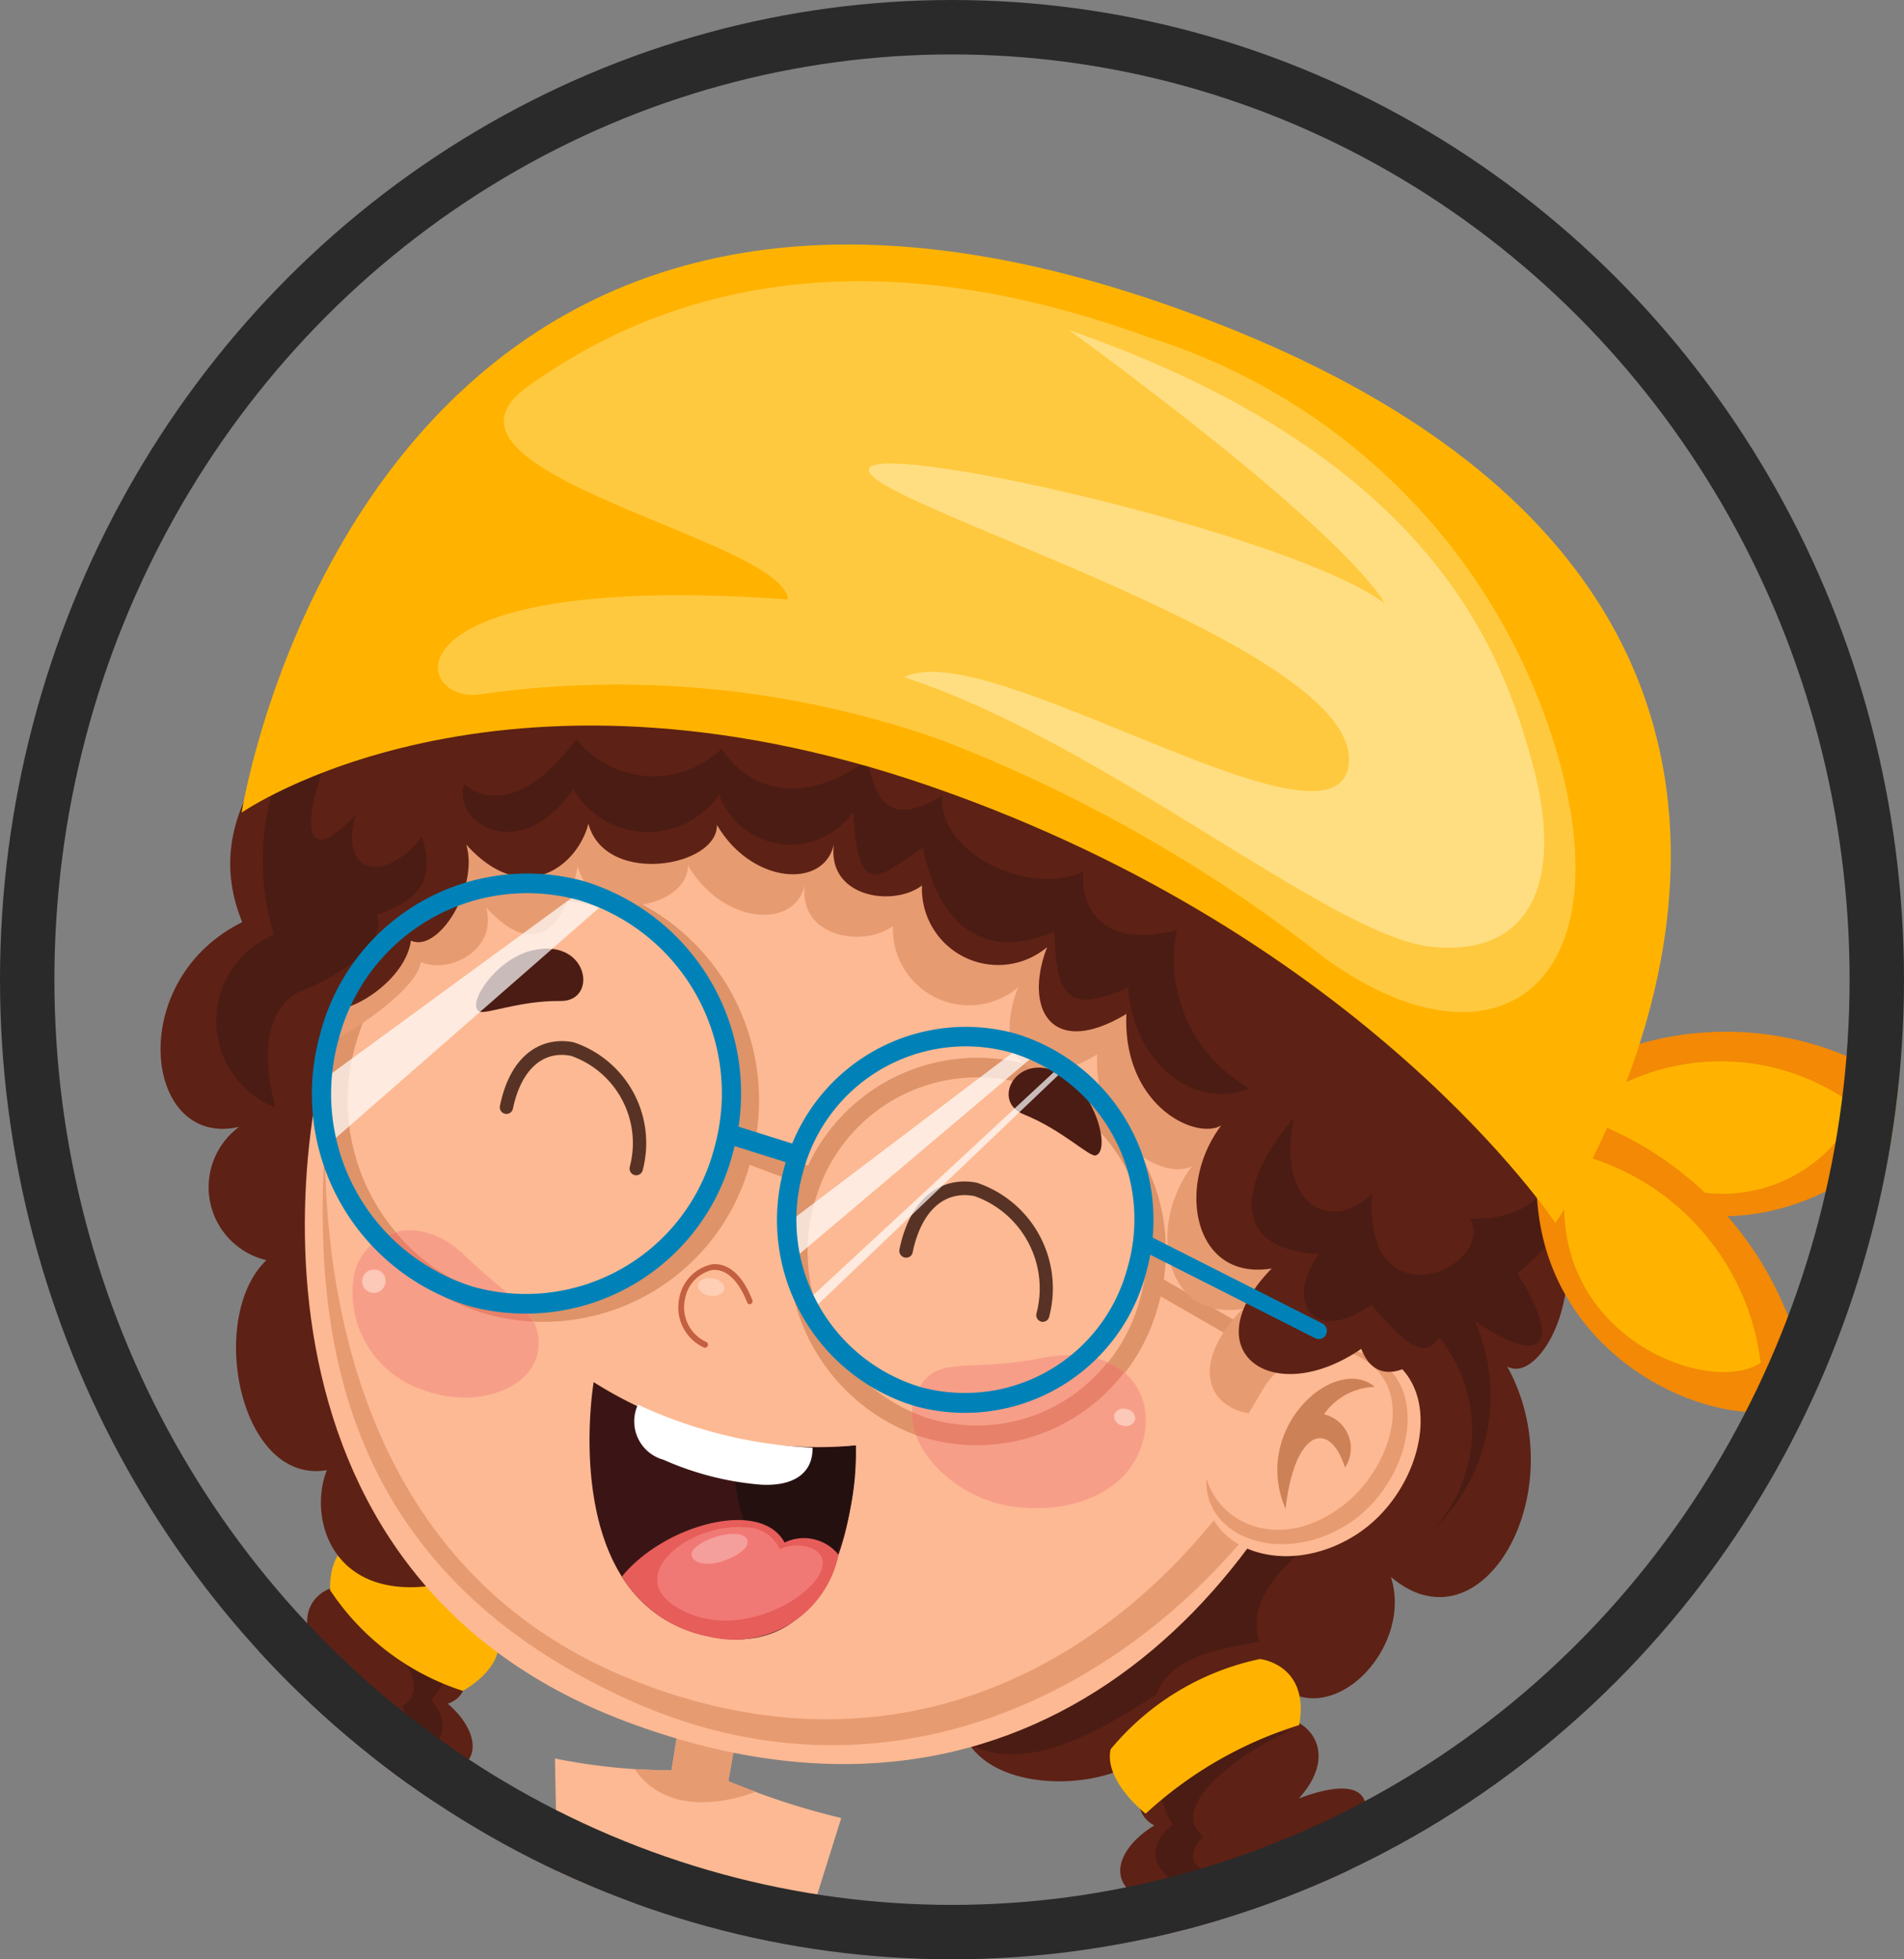 <svg xmlns="http://www.w3.org/2000/svg" xmlns:xlink="http://www.w3.org/1999/xlink" width="35" height="36" viewBox="0 0 35 36"><rect x="0" y="0" width="35" height="36" fill="#808080" stroke="none"/><defs><style>.a,.r,.x{fill:#fff;}.a{stroke:#707070;}.b{clip-path:url(#a);}.c{fill:#fdb993;}.d{fill:#e79b71;}.e{fill:#5e2115;}.f{fill:#4b1c13;}.g{fill:#ffb300;}.h{fill:#de9368;}.i{fill:#f79e89;}.j{fill:#e88169;}.k{fill:#fcc8b8;}.l{fill:#fecfb4;}.m{fill:#3b1515;}.n{fill:#251010;}.o{fill:#e65d59;}.p{fill:#f17975;}.q{fill:#f59f9d;}.s{fill:#cd8156;}.t{fill:#c36041;}.u{fill:#583325;}.v{fill:#773829;}.w{fill:#0082b8;}.x{opacity:0.7;}.y{fill:#f38904;}.z{fill:#ffc93f;}.aa{fill:#ffde81;}.ab,.ad{fill:none;}.ab{stroke:#2a2a2a;}.ac{stroke:none;}</style><clipPath id="a"><ellipse class="a" cx="17.5" cy="18" rx="17.5" ry="18" transform="translate(-1)"/></clipPath></defs><g transform="translate(-1167.804 -20.528)"><g class="b" transform="translate(1168.804 20.528)"><g transform="translate(-0.103 4.492)"><g transform="translate(9.308 26.303)"><path class="c" d="M204.58,170.013s-.238,1.32-.3,1.685a13.568,13.568,0,0,0,2.075.677l-.639,2.036-4.575-.686-.049-2.444a10.949,10.949,0,0,0,2.142.218c.12-.74.273-1.732.273-1.732Z" transform="translate(-201.096 -169.766)"/><path class="d" d="M203.189,171.475c.211.013.436.022.676.024.12-.74.273-1.732.273-1.732l1.07.247s-.238,1.32-.3,1.685c.182.073.35.136.511.194C203.894,172.435,203.313,171.681,203.189,171.475Z" transform="translate(-201.724 -169.766)"/></g><g transform="translate(2.051)"><g transform="translate(1.509 23.722)"><path class="e" d="M212.581,167.793c-.639-.5-1.687.065-1,1.127-1.686-.968-1.169.72-.688,1-.77.071-.93.839-.308,1.156-1.132.614.323,1.724.8,1.24.423.663,1.013.093,1.007-.47,1.483.751,1.469-.421,1.075-.759,1.189.028,1.118-.763.475-1.313.622-.2.255-1.247.255-1.247Z" transform="translate(-210.168 -166.685)"/><path class="f" d="M211.531,167.86c.717.459,1.912,1.617,1.187,2.026.359.527-.12.66-.637.576.389.778.141,1.051-.519.751a1.047,1.047,0,0,1-.866.435s.853.813,1.2-.057c.675.48,1.255-.008.761-.782.943-.1.964-.65.6-1.039a1.408,1.408,0,0,0,.359-1.146Z" transform="translate(-209.793 -166.744)"/><path class="g" d="M211.965,169.261a4.633,4.633,0,0,1-2.439-1.852c-.02-1.05.834-1,.834-1a4.557,4.557,0,0,1,2.268,1.938C212.659,168.9,211.965,169.261,211.965,169.261Z" transform="translate(-207.916 -166.408)"/></g><path class="e" d="M183.684,154.373a1.377,1.377,0,0,1-.5-2.451c-1.747.414-2.122-2.685.055-3.759-.772-1.885.619-3.377,2.026-4.6.423-2.064.146-2.457,2.059-2.172-.832-2.264.844-3.555,1.9-2.661-.1-1.5,1.661-3,3.59-.706.686-2.068,2.126-1.945,2.534-.49.317-2.2,3.453-1.435,2.851,1.523.933-1.892,1.962-.162,1.848.867,1.521-1.7,4.726-.4,3.7,1.413,1.218-.359,3.215-.078,2.519.23,1.287.027,1.536,1.738,1.071,3.409,2.174-.548,1.6,2.771-.369,2.662,1.932.8,1.934,3.421.845,2.931-1,.689,1.093-.057-.951,1.629,1.557,2.243.284,4.515-.37,4.127,1.26,2.291-.46,5.3-2.139,3.866.43,1.336-1.157,2.935-2.16,1.9-.185,1.108-.927,1.133-1.906.647-.084,1.373-3.216,1.694-3.776.355-3.639.229-7.589-.765-9.639-2.762-1.991.354-2.428-1.227-2.077-2.1C183.186,158.506,182.585,155.42,183.684,154.373Z" transform="translate(-181.734 -135.711)"/><path class="f" d="M195.8,165.6c-.172-.024-2.771,1.287-2.3,2.568-.663.133-1.619.234-1.9.973-.69.437-2.3,1.543-3.429.909s.226-3.663.226-3.663Z" transform="translate(-173.294 -142.499)"/><g transform="translate(1.029 0.958)"><g transform="translate(1.627 6.506)"><path class="c" d="M188.456,151.221c-1.172,2.666-2.213,10.974,5.074,13.709,7.247,2.721,11.862-2.141,13.53-7.341,2.013-6.272-2.477-10.8-6.791-11.9C193.538,143.97,190.03,147.649,188.456,151.221Z" transform="translate(-187.624 -145.254)"/><path class="h" d="M207.439,160.037a.151.151,0,0,1-.171.061c-.011-.007-.023-.011-.034-.018l-2.953-1.7c-.025.106-.053.211-.087.317a3.451,3.451,0,0,1-4.395,2.238,3.594,3.594,0,0,1-2.175-4.521c.011-.035.025-.068.036-.1l-.933-.35c-.013.043-.025.085-.039.127a3.936,3.936,0,0,1-5.012,2.552,4.1,4.1,0,0,1-2.481-5.156,3.935,3.935,0,0,1,5.011-2.553,4.093,4.093,0,0,1,2.608,4.675l.986.371a3.436,3.436,0,0,1,4.219-1.8,3.582,3.582,0,0,1,2.321,3.891l3.058,1.762A.156.156,0,0,1,207.439,160.037Zm-13.345-8.761a3.581,3.581,0,0,0-4.563,2.323,3.734,3.734,0,0,0,2.258,4.695,3.585,3.585,0,0,0,4.564-2.325A3.734,3.734,0,0,0,194.094,151.276Zm7.812,3.243a3.1,3.1,0,0,0-3.947,2.008,3.23,3.23,0,0,0,1.953,4.06,3.1,3.1,0,0,0,3.947-2.011A3.229,3.229,0,0,0,201.906,154.519Z" transform="translate(-188.55 -146.518)"/><path class="d" d="M188.045,151.221c1.574-3.572,5.082-7.252,11.813-5.531a9.8,9.8,0,0,1,1.572.553,10.748,10.748,0,0,1,2.52,1.6l.032.028c.071.061.14.124.207.185.049.045.1.089.146.135s.081.075.12.113a8.762,8.762,0,0,1,2.194,9.281c-.143.452-.314.9-.5,1.343-.018-.035-.035-.066-.052-.106-1.634,1.118-3.123.038-1.643-1.477-1.441.241-1.775-1.514-.93-2.626-.472.277-1.818-.374-1.746-2.048-1.382.83-1.9-.1-1.455-1.231a1.4,1.4,0,0,1-2.3-1.13c-.541.412-1.8.206-1.609-.82-.123.9-1.509.822-2.161-.294.016.774-1.721,1.163-2.027.013-.135.79-.635,1.923-1.687.754.237.785-.684,1.244-1.193,1.009-.072.519-1.314,1.318-1.724,1.508A8.543,8.543,0,0,1,188.045,151.221Z" transform="translate(-187.212 -145.254)"/><path class="i" d="M211.962,161.315c-.089.692-1.128,1.1-2.113.728a1.884,1.884,0,0,1-1.273-2.1c.142-.744,1.13-1.245,2.044-.364C211.475,160.406,212.057,160.6,211.962,161.315Z" transform="translate(-207.674 -148.461)"/><path class="j" d="M209.019,159.159a3.574,3.574,0,0,0,1.567,1.088,3.411,3.411,0,0,0,.624.15,1.562,1.562,0,0,1,.334.4,3.864,3.864,0,0,1-1.071-.206,3.939,3.939,0,0,1-1.792-1.282A1.023,1.023,0,0,1,209.019,159.159Z" transform="translate(-207.347 -148.471)"/><path class="k" d="M212.727,160.252a.214.214,0,1,1-.179-.2A.194.194,0,0,1,212.727,160.252Z" transform="translate(-211.246 -148.678)"/><path class="l" d="M204.465,160.452c-.015.091-.135.143-.269.121s-.227-.115-.214-.2.134-.142.268-.121S204.48,160.363,204.465,160.452Z" transform="translate(-196.756 -148.722)"/><path class="i" d="M197.878,163.575c-.187.932-1.16,1.443-2.358,1.31-1.157-.129-2.184-1.208-1.845-2.047.324-.8.906-.406,2.31-.689C197.342,161.876,198.064,162.644,197.878,163.575Z" transform="translate(-182.448 -149.151)"/><path class="j" d="M194.34,163.26a3.06,3.06,0,0,0,3.39-.994,1.152,1.152,0,0,1,.309.185,3.412,3.412,0,0,1-3.812,1.154c-.007,0-.011-.006-.017-.008a1.113,1.113,0,0,1-.069-.42C194.207,163.207,194.272,163.234,194.34,163.26Z" transform="translate(-182.978 -149.19)"/><path class="k" d="M194.26,163.574a.178.178,0,0,1-.226.111.183.183,0,0,1-.162-.194.18.18,0,0,1,.224-.112A.187.187,0,0,1,194.26,163.574Z" transform="translate(-178.996 -149.447)"/><path class="f" d="M208.428,152.423c1.079-.3,1.286.925.572.915-.766-.01-1.409.267-1.506.188C207.287,153.357,207.82,152.588,208.428,152.423Z" transform="translate(-204.3 -146.902)"/><path class="f" d="M195.838,155.449c-.894-.689-1.529.361-.865.628.713.286,1.21.791,1.326.755C196.555,156.755,196.34,155.835,195.838,155.449Z" transform="translate(-181.761 -147.559)"/><path class="d" d="M207.01,159.6a5.955,5.955,0,0,0-.548-4.733,7.235,7.235,0,0,1,.055,4.1c-1.506,5.146-6.541,10.072-13.115,7.39-4.519-1.847-5.563-6.35-5.575-9.776-.215,3.489.3,7.783,5.586,10.175C199.641,169.574,205.5,164.748,207.01,159.6Z" transform="translate(-187.46 -147.479)"/><g transform="translate(5.233 13.439)"><path class="m" d="M200.821,162.739s-.693,4.08,2.107,4.669,2.711-3.506,2.711-3.506A7.739,7.739,0,0,1,200.821,162.739Z" transform="translate(-200.745 -162.739)"/><path class="n" d="M200.745,164.063a3.784,3.784,0,0,0,1.3,3.2,4.941,4.941,0,0,0,.936-3.054A6.2,6.2,0,0,1,200.745,164.063Z" transform="translate(-198.088 -163.045)"/><path class="o" d="M201.168,167.075a2.394,2.394,0,0,0,1.588,1.1,1.959,1.959,0,0,0,2.395-1.5.817.817,0,0,0-.993-.226C203.716,165.625,201.923,166.137,201.168,167.075Z" transform="translate(-200.573 -163.502)"/><path class="p" d="M204.412,166.6a.74.74,0,0,0-.6.009.687.687,0,0,0-.649-.4c-1.045-.088-2.369.981-1.054,1.569C203.436,168.371,205.191,166.968,204.412,166.6Z" transform="translate(-200.315 -163.541)"/><path class="q" d="M203.462,166.628c.231-.22.788-.345.936-.194.176.181-.311.447-.626.478S203.315,166.77,203.462,166.628Z" transform="translate(-201.527 -163.579)"/><path class="r" d="M201.87,163.276a.731.731,0,0,0,.469,1.013,5.5,5.5,0,0,0,1.793.458c.631.034.958-.236.947-.68A8.491,8.491,0,0,1,201.87,163.276Z" transform="translate(-200.98 -162.863)"/></g><g transform="translate(16.56 12.756)"><path class="c" d="M187.954,162.579a1.749,1.749,0,0,1,2.032-.6c1.341.514.9,2.571-.4,3.376s-2.79.232-2.736-.922Z" transform="translate(-186.851 -161.85)"/><path class="d" d="M190.107,162.042a1.575,1.575,0,0,0-.856-.091,1.094,1.094,0,0,1,.615.081c1.236.533.7,2.053-.108,2.725-1.1.911-2.3.489-2.587-.434-.051,1.074,1.356,1.6,2.566.859S191.365,162.52,190.107,162.042Z" transform="translate(-187.159 -161.868)"/><path class="s" d="M189.769,162.807c-.726-.611-2.281.755-1.64,2.242.164-1.466.81-1.652,1.092-.759a.641.641,0,0,0-.386-.979A1.179,1.179,0,0,1,189.769,162.807Z" transform="translate(-186.661 -162.037)"/></g><path class="t" d="M203.78,161.453a.048.048,0,0,1-.03-.005.811.811,0,0,1-.451-.892.776.776,0,0,1,.608-.636c.174-.017.5.047.738.659a.055.055,0,0,1-.029.071.051.051,0,0,1-.068-.032c-.158-.4-.383-.616-.634-.592h-.01a.662.662,0,0,0-.5.549.7.7,0,0,0,.4.776.056.056,0,0,1,.02.072A.058.058,0,0,1,203.78,161.453Z" transform="translate(-196.419 -148.647)"/><path class="u" d="M198.569,160.519a.122.122,0,0,1-.036,0,.124.124,0,0,1-.1-.147,1.8,1.8,0,0,0-1.134-2.161c-.556-.112-.981.271-1.139,1.028a.122.122,0,0,1-.144.1.127.127,0,0,1-.1-.15c.222-1.072.883-1.337,1.426-1.224a2.046,2.046,0,0,1,1.328,2.455A.123.123,0,0,1,198.569,160.519Z" transform="translate(-184.986 -148.189)"/><path class="u" d="M208.449,157.05a.184.184,0,0,1-.036,0,.125.125,0,0,1-.1-.147,1.7,1.7,0,0,0-1.074-2.045c-.522-.108-.923.256-1.072.969a.122.122,0,1,1-.239-.051c.21-1.023.839-1.274,1.359-1.167a1.953,1.953,0,0,1,1.268,2.339A.125.125,0,0,1,208.449,157.05Z" transform="translate(-202.342 -147.413)"/></g><path class="e" d="M185.84,151.377c-.09.516,1.385-.182,1.509-1.079.509.235,1.253-.98,1.016-1.765,1.051,1.171,2.048.4,2.246-.383.307,1.15,2.378.8,2.363.022.652,1.118,2.036,1.188,2.16.294-.19,1.028,1.066,1.232,1.61.819a1.4,1.4,0,0,0,2.3,1.133c-.438,1.131.074,2.059,1.457,1.228-.074,1.678,1.272,2.326,1.744,2.048-.845,1.114-.51,2.868.928,2.628-1.478,1.515.01,2.6,1.645,1.477.354.93,1.4.162,1.746-.719s.452-11.116-9.741-12.871A9.309,9.309,0,0,0,185.84,151.377Z" transform="translate(-183.772 -138.466)"/><path class="f" d="M191.076,148.19c-.226.743,1.043,1.5,2.006.1a1.589,1.589,0,0,0,2.68.1,1.4,1.4,0,0,0,2.47.307c.082,1.775.563,1.1,1.277.674.327,1.535,1.208,2.054,2.42,1.532.019,1.271.3,1.492,1.353,1.031.088,1.317,1.148,2.276,2.237,1.855a2.724,2.724,0,0,1-1.344-2.911c-1.23.328-1.766-.27-1.722-1.071-1.019.466-2.689-.369-2.584-1.4-.993.585-1.207.1-1.391-.65-1.29.936-2.249.447-2.668-.211a1.812,1.812,0,0,1-2.671-.175C191.884,149.046,191.076,148.19,191.076,148.19Z" transform="translate(-186.521 -139.239)"/><path class="v" d="M198.731,138.064c-1.276-1.47,5.129-2.161,6.472.7C203.45,137.688,199.815,139.312,198.731,138.064Z" transform="translate(-191.819 -136.789)"/><path class="v" d="M186.116,139.63c2.518-2.178,7.185.083,8.374,2.476s-.167,1.907-1.361.574S188.915,138.1,186.116,139.63Z" transform="translate(-172.264 -137.243)"/><path class="f" d="M187.981,153.312c.525,1.036,1.057,4.334-1.418,4.238.489.913-1.979,1.971-1.8-.46-.731.735-1.76.254-1.445-1.378-.846.958-1.363,2.392.466,2.493-.624.845-.134,1.7.965.933.582.67.964,1.042,1.246.6a2.7,2.7,0,0,1-.108,3.529,3.4,3.4,0,0,0,.761-3.833c1.361.917,1.559.347.782-.874C190.3,156.208,187.981,153.312,187.981,153.312Z" transform="translate(-163.516 -140.613)"/><path class="f" d="M215.12,144.627a4.653,4.653,0,0,0-2.762,5.7,1.711,1.711,0,0,0,.028,3.175c-.507-1.925.54-2.165.54-2.165s1.54-.611,1.335-1.377c.64-.232,1.107-.535.819-1.43-.753.934-1.54.6-1.211-.419C212.252,149.88,213.175,146.154,215.12,144.627Z" transform="translate(-211.3 -138.603)"/></g><g transform="translate(2.789 11.55)"><path class="w" d="M203.346,157.307h-.005l-1.209-.38a.182.182,0,0,1-.117-.228.172.172,0,0,1,.219-.12l1.209.38a.18.18,0,0,1,.117.226A.175.175,0,0,1,203.346,157.307Z" transform="translate(-194.518 -151.959)"/><path class="x" d="M206.838,154.451l4.734-3.46.5.16-5.164,4.512A5.333,5.333,0,0,1,206.838,154.451Z" transform="translate(-206.619 -150.668)"/><path class="x" d="M196.256,157.95l4.3-3.253.3.119-4.519,3.818S196.211,158.563,196.256,157.95Z" transform="translate(-187.508 -151.526)"/><path class="x" d="M195.522,159.491l4.732-4.385.077.055-4.718,4.5S195.621,159.8,195.522,159.491Z" transform="translate(-186.435 -151.62)"/><path class="w" d="M200.208,158.747a3.572,3.572,0,0,0-2.4-4.378,3.447,3.447,0,0,0-4.257,2.465,3.569,3.569,0,0,0,2.4,4.377A3.444,3.444,0,0,0,200.208,158.747Zm-.34-.1a3.093,3.093,0,0,1-3.821,2.212,3.207,3.207,0,0,1-2.153-3.931,3.093,3.093,0,0,1,3.821-2.213A3.2,3.2,0,0,1,199.868,158.65Z" transform="translate(-184.873 -151.419)"/><path class="w" d="M211.309,155.714a4.072,4.072,0,0,0-2.733-4.993,3.932,3.932,0,0,0-4.855,2.811,4.071,4.071,0,0,0,2.733,4.992A3.934,3.934,0,0,0,211.309,155.714Zm-.34-.1a3.58,3.58,0,0,1-4.42,2.561,3.708,3.708,0,0,1-2.488-4.546,3.58,3.58,0,0,1,4.419-2.56A3.707,3.707,0,0,1,210.969,155.615Z" transform="translate(-203.574 -150.571)"/><path class="w" d="M192.428,161.13a.1.1,0,0,1-.034-.013l-3.163-1.6a.154.154,0,0,1-.052-.206.142.142,0,0,1,.2-.056l3.164,1.6a.157.157,0,0,1,.053.208A.146.146,0,0,1,192.428,161.13Z" transform="translate(-173.962 -152.575)"/></g><g transform="translate(17.453 25.987)"><path class="e" d="M190.517,170.861c.766-.423,1.784.371.869,1.38,1.961-.732,1.127.978.565,1.194.947-.034.972,1.673.132,1.287.865,1.184-.6,1.915-1.057,1.181-.564.631-1.1-.083-.995-.682-1.709.536-1.5-.712-1.018-1-1.274-.182-1.063-1.013-.285-1.483-.63-.324-.061-1.374-.061-1.374Z" transform="translate(-187.91 -169.677)"/><path class="f" d="M192.2,171.066c-.841.361-2.312,1.383-1.608,1.949-.472.5.016.726.581.727-.546.759-.328,1.1.425.892a1.15,1.15,0,0,0,.852.621s-1.048.713-1.271-.278c-.8.392-1.336-.232-.681-.968-.988-.277-.917-.867-.463-1.215a1.528,1.528,0,0,1-.188-1.287Z" transform="translate(-188.875 -169.751)"/><path class="g" d="M190.459,172.2a7.384,7.384,0,0,1,2.822-1.628c.2-1.115-.72-1.214-.72-1.214a4.863,4.863,0,0,0-2.746,1.659C189.688,171.6,190.459,172.2,190.459,172.2Z" transform="translate(-189.8 -169.355)"/></g><path class="v" d="M202.859,140.205c-1.571-.221-4.509-.233-4.465,1.771S202.859,140.205,202.859,140.205Z" transform="translate(-188.32 -136.599)"/><g transform="translate(1.494)"><path class="y" d="M174.658,155.5a5.737,5.737,0,0,1,6.937.048C181.234,157.263,176.846,159.512,174.658,155.5Z" transform="translate(-150.812 -139.892)"/><path class="g" d="M176.092,155.89a4.136,4.136,0,0,1,5,.036A2.759,2.759,0,0,1,176.092,155.89Z" transform="translate(-151.379 -140.058)"/><path class="y" d="M177.468,156.179a6.281,6.281,0,0,1,4.835,5.365C180.911,162.463,176.341,160.667,177.468,156.179Z" transform="translate(-153.488 -140.319)"/><path class="g" d="M178.613,157.253a4.523,4.523,0,0,1,3.484,3.863C181.093,161.78,177.8,160.484,178.613,157.253Z" transform="translate(-154.174 -140.567)"/><path class="g" d="M204.845,153.523s-3.456-5.243-11.473-8.02-12.676.479-12.676.479,2.249-14.443,16.95-9.351C212.891,141.911,204.845,153.523,204.845,153.523Z" transform="translate(-180.696 -135.543)"/><path class="z" d="M199.327,148.849a27.456,27.456,0,0,0-7.043-4,17.9,17.9,0,0,0-8.481-.837c-1.257.177-1.882-2.283,5.666-1.743-.1-1.121-6.967-2.332-4.8-3.9,2.57-1.855,6.26-2.81,11.441-.913a11.341,11.341,0,0,1,7.466,7.535C204.9,149.369,202.466,151.131,199.327,148.849Z" transform="translate(-179.426 -135.746)"/><path class="aa" d="M196,145.5c-.516-1.842-1.7-5.55-8.5-7.908,5.735,4.2,5.846,5.175,5.8,5.023-1.707-1.293-9.7-3.1-9.48-2.428s8.868,3.19,8.823,5.3-6.653-2.337-8.175-1.516c3.662,1.178,7.845,4.761,9.69,4.95S196.614,147.694,196,145.5Z" transform="translate(-172.287 -136.017)"/></g></g></g></g><g class="ab" transform="translate(1167.804 20.528)"><ellipse class="ac" cx="17.5" cy="18" rx="17.5" ry="18"/><ellipse class="ad" cx="17.5" cy="18" rx="17" ry="17.5"/></g></g></svg>